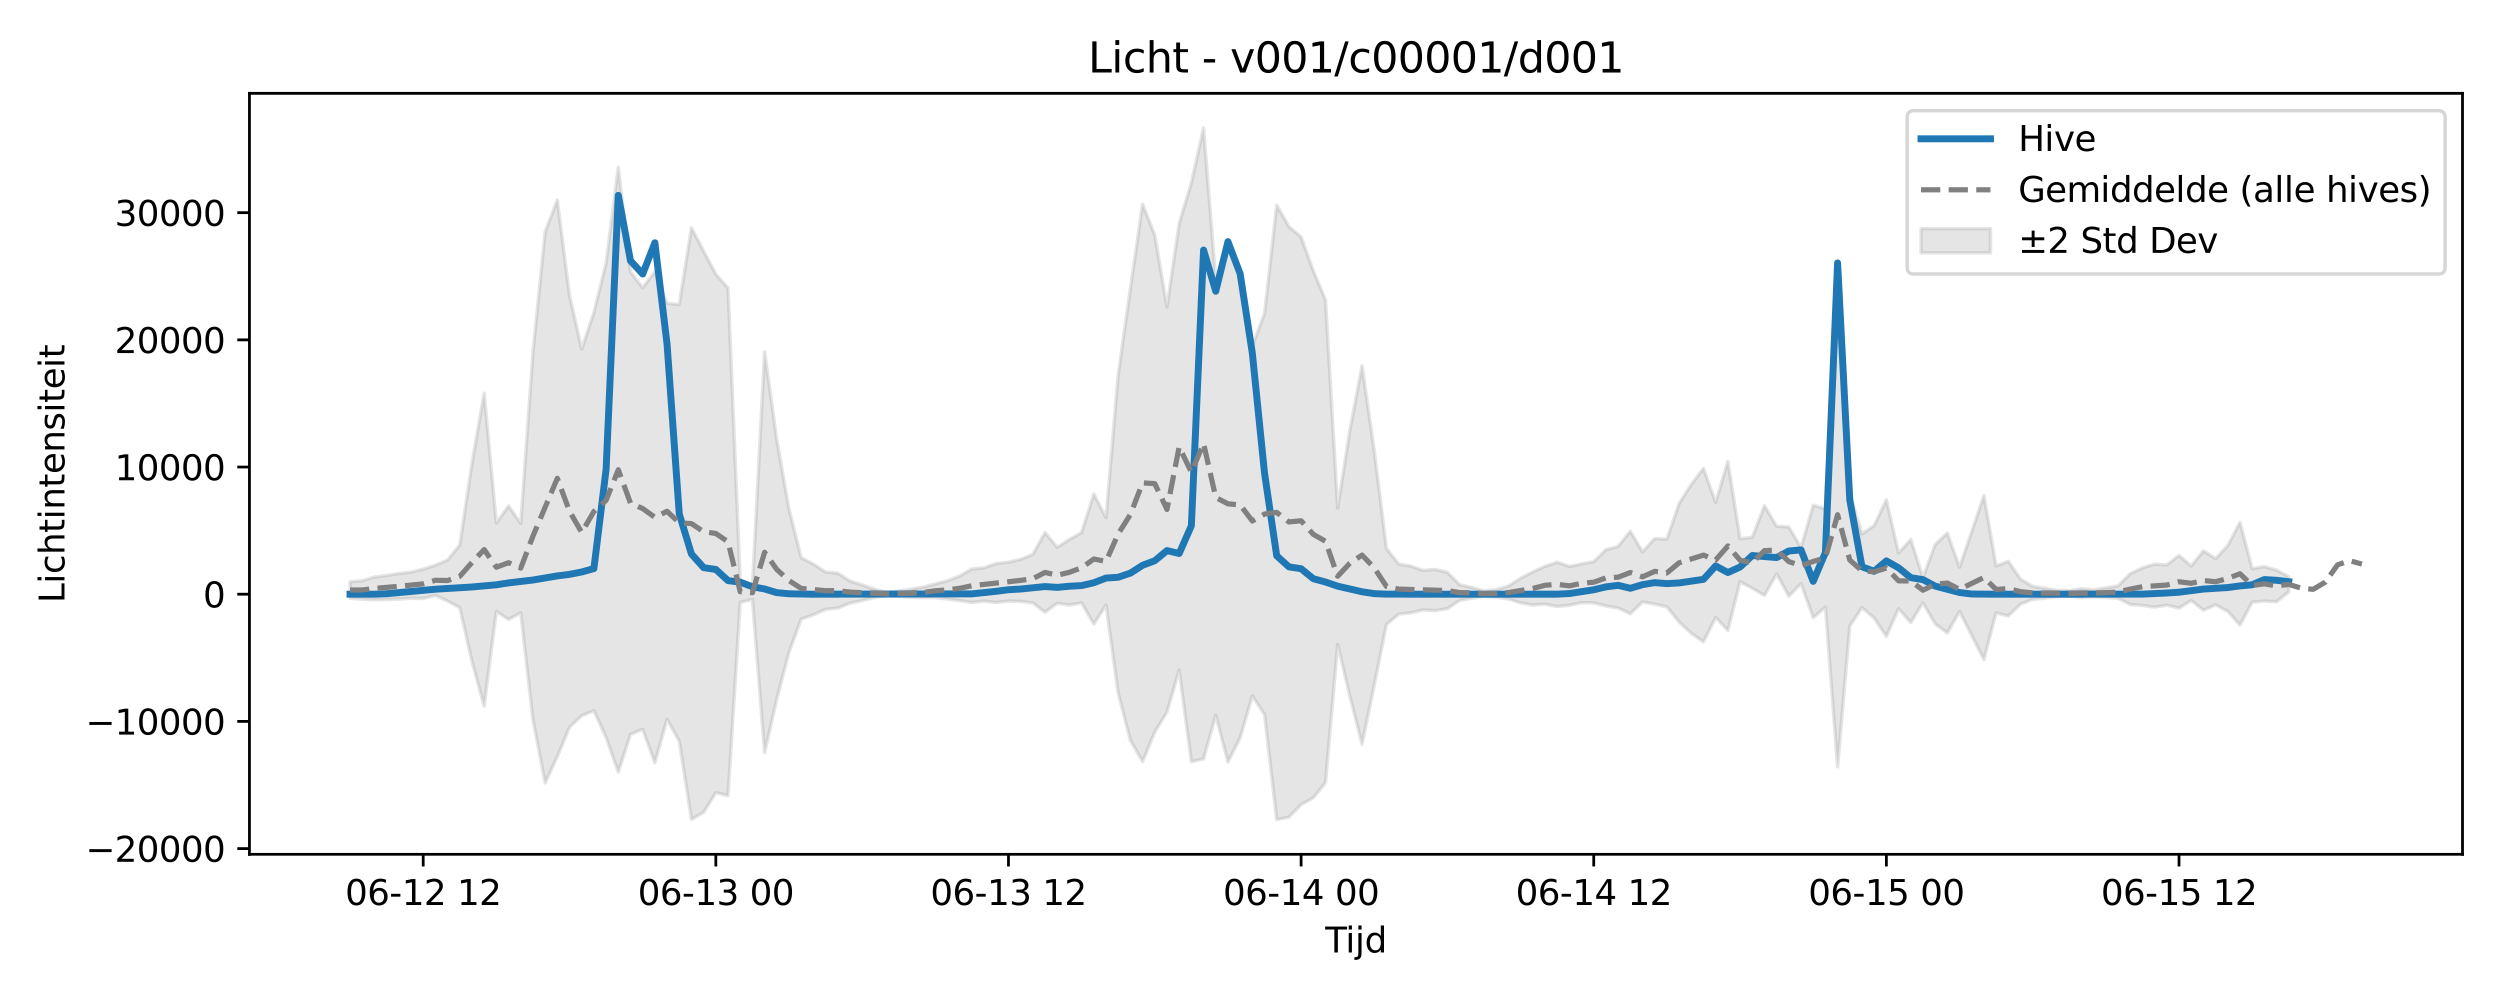 <?xml version="1.0" encoding="utf-8" standalone="no"?>
<!DOCTYPE svg PUBLIC "-//W3C//DTD SVG 1.1//EN"
  "http://www.w3.org/Graphics/SVG/1.1/DTD/svg11.dtd">
<svg xmlns:xlink="http://www.w3.org/1999/xlink" width="720pt" height="288pt" viewBox="0 0 720 288" xmlns="http://www.w3.org/2000/svg" version="1.1">
 <defs>
  <style type="text/css">*{stroke-linejoin: round; stroke-linecap: butt}</style>
 </defs>
 <g id="figure_1">
  <g id="patch_1">
   <path d="M 0 288 
L 720 288 
L 720 0 
L 0 0 
z
" style="fill: #ffffff"/>
  </g>
  <g id="axes_1">
   <g id="patch_2">
    <path d="M 71.84 246.04 
L 709.2 246.04 
L 709.2 26.88 
L 71.84 26.88 
z
" style="fill: #ffffff"/>
   </g>
   <g id="FillBetweenPolyCollection_1">
    <defs>
     <path id="m18b53d8acc" d="M 100.811 -120.474 
L 100.811 -115.67 
L 104.323 -115.442 
L 107.834 -115.269 
L 111.346 -115.348 
L 114.857 -115.462 
L 118.369 -115.689 
L 121.881 -115.625 
L 125.392 -116.508 
L 128.904 -114.903 
L 132.416 -112.978 
L 135.927 -97.499 
L 139.439 -84.659 
L 142.95 -111.915 
L 146.462 -109.59 
L 149.974 -111.506 
L 153.485 -80.741 
L 156.997 -62.528 
L 160.509 -70.092 
L 164.02 -78.564 
L 167.532 -81.866 
L 171.043 -83.329 
L 174.555 -75.639 
L 178.067 -65.606 
L 181.578 -76.505 
L 185.09 -77.941 
L 188.602 -68.314 
L 192.113 -80.838 
L 195.625 -74.552 
L 199.136 -51.995 
L 202.648 -54.061 
L 206.16 -59.692 
L 209.671 -58.874 
L 213.183 -114.513 
L 216.695 -115.37 
L 220.206 -71.234 
L 223.718 -86.691 
L 227.229 -100.149 
L 230.741 -109.692 
L 234.253 -110.932 
L 237.764 -112.506 
L 241.276 -112.85 
L 244.788 -114.277 
L 248.299 -115.044 
L 251.811 -115.877 
L 255.322 -116.587 
L 258.834 -116.269 
L 262.346 -115.973 
L 265.857 -115.871 
L 269.369 -115.874 
L 272.881 -115.477 
L 276.392 -115.019 
L 279.904 -114.476 
L 283.415 -114.903 
L 286.927 -114.454 
L 290.439 -114.894 
L 293.95 -114.782 
L 297.462 -114.354 
L 300.974 -111.668 
L 304.485 -114.262 
L 307.997 -113.739 
L 311.508 -114.34 
L 315.02 -108.265 
L 318.532 -113.712 
L 322.043 -88.369 
L 325.555 -74.757 
L 329.067 -68.655 
L 332.578 -77.154 
L 336.09 -82.933 
L 339.601 -95.008 
L 343.113 -68.64 
L 346.625 -69.44 
L 350.136 -81.994 
L 353.648 -68.541 
L 357.16 -75.527 
L 360.671 -87.581 
L 364.183 -82.195 
L 367.694 -51.922 
L 371.206 -52.659 
L 374.718 -56.289 
L 378.229 -58.221 
L 381.741 -62.582 
L 385.253 -102.41 
L 388.764 -87.499 
L 392.276 -73.641 
L 395.787 -90.713 
L 399.299 -108.156 
L 402.811 -111.115 
L 406.322 -111.523 
L 409.834 -112.332 
L 413.346 -112.143 
L 416.857 -112.704 
L 420.369 -115.073 
L 423.88 -115.696 
L 427.392 -116.278 
L 430.904 -116.063 
L 434.415 -115.489 
L 437.927 -114.378 
L 441.439 -113.749 
L 444.95 -113.983 
L 448.462 -113.317 
L 451.973 -113.679 
L 455.485 -114.414 
L 458.997 -114.395 
L 462.508 -113.461 
L 466.02 -112.901 
L 469.532 -111.223 
L 473.043 -114.663 
L 476.555 -114.001 
L 480.066 -113.227 
L 483.578 -108.881 
L 487.09 -105.6 
L 490.601 -103.145 
L 494.113 -110.169 
L 497.625 -106.427 
L 501.136 -120.471 
L 504.648 -118.563 
L 508.159 -116.503 
L 511.671 -122.699 
L 515.183 -116.287 
L 518.694 -119.892 
L 522.206 -110.124 
L 525.718 -113.137 
L 529.229 -67.146 
L 532.741 -107.69 
L 536.252 -112.994 
L 539.764 -109.979 
L 543.276 -104.725 
L 546.787 -112.701 
L 550.299 -108.71 
L 553.811 -114.363 
L 557.322 -108.336 
L 560.834 -105.695 
L 564.345 -111.891 
L 567.857 -104.985 
L 571.369 -98.073 
L 574.88 -111.512 
L 578.392 -110.577 
L 581.904 -113.987 
L 585.415 -115.387 
L 588.927 -115.732 
L 592.438 -116.17 
L 595.95 -116.299 
L 599.462 -115.907 
L 602.973 -116.178 
L 606.485 -115.893 
L 609.997 -115.707 
L 613.508 -113.9 
L 617.02 -113.632 
L 620.531 -113.131 
L 624.043 -113.705 
L 627.555 -112.855 
L 631.066 -115.07 
L 634.578 -112.256 
L 638.09 -113.816 
L 641.601 -111.922 
L 645.113 -107.971 
L 648.624 -114.553 
L 652.136 -114.903 
L 655.648 -114.701 
L 659.159 -117.525 
L 659.159 -121.885 
L 659.159 -121.885 
L 655.648 -123.823 
L 652.136 -124.808 
L 648.624 -124.209 
L 645.113 -137.566 
L 641.601 -130.887 
L 638.09 -127.104 
L 634.578 -129.364 
L 631.066 -124.972 
L 627.555 -128.049 
L 624.043 -125.308 
L 620.531 -125.516 
L 617.02 -124.44 
L 613.508 -122.782 
L 609.997 -119.277 
L 606.485 -118.697 
L 602.973 -118.126 
L 599.462 -118.447 
L 595.95 -117.879 
L 592.438 -117.982 
L 588.927 -118.589 
L 585.415 -119.1 
L 581.904 -121.218 
L 578.392 -126.378 
L 574.88 -124.963 
L 571.369 -145.295 
L 567.857 -134.869 
L 564.345 -124.633 
L 560.834 -134.473 
L 557.322 -131.167 
L 553.811 -121.677 
L 550.299 -132.642 
L 546.787 -128.74 
L 543.276 -144.068 
L 539.764 -136.672 
L 536.252 -134.193 
L 532.741 -145.713 
L 529.229 -212.367 
L 525.718 -141.479 
L 522.206 -142.499 
L 518.694 -130.293 
L 515.183 -136.228 
L 511.671 -136.454 
L 508.159 -142.352 
L 504.648 -133.228 
L 501.136 -132.856 
L 497.625 -155.085 
L 494.113 -143.313 
L 490.601 -153.116 
L 487.09 -148.503 
L 483.578 -142.955 
L 480.066 -132.748 
L 476.555 -132.881 
L 473.043 -129.076 
L 469.532 -135.012 
L 466.02 -130.63 
L 462.508 -129.686 
L 458.997 -126.251 
L 455.485 -125.612 
L 451.973 -124.858 
L 448.462 -126.1 
L 444.95 -124.89 
L 441.439 -123.284 
L 437.927 -121.472 
L 434.415 -119.198 
L 430.904 -118.155 
L 427.392 -117.79 
L 423.88 -118.802 
L 420.369 -119.593 
L 416.857 -123.16 
L 413.346 -124.008 
L 409.834 -123.723 
L 406.322 -124.946 
L 402.811 -125.564 
L 399.299 -130.054 
L 395.787 -158.185 
L 392.276 -182.629 
L 388.764 -164.103 
L 385.253 -141.681 
L 381.741 -201.637 
L 378.229 -210.007 
L 374.718 -219.731 
L 371.206 -222.711 
L 367.694 -228.925 
L 364.183 -197.711 
L 360.671 -188.329 
L 357.16 -209.654 
L 353.648 -217.258 
L 350.136 -207.476 
L 346.625 -251.158 
L 343.113 -235.314 
L 339.601 -223.626 
L 336.09 -199.623 
L 332.578 -220.265 
L 329.067 -229.218 
L 325.555 -204.897 
L 322.043 -180.112 
L 318.532 -138.934 
L 315.02 -145.743 
L 311.508 -134.621 
L 307.997 -132.641 
L 304.485 -130.377 
L 300.974 -134.62 
L 297.462 -128.34 
L 293.95 -126.912 
L 290.439 -126.086 
L 286.927 -125.713 
L 283.415 -124.461 
L 279.904 -124.137 
L 276.392 -122.125 
L 272.881 -120.754 
L 269.369 -119.823 
L 265.857 -118.914 
L 262.346 -118.324 
L 258.834 -117.786 
L 255.322 -117.365 
L 251.811 -118.354 
L 248.299 -119.535 
L 244.788 -120.658 
L 241.276 -122.938 
L 237.764 -123.254 
L 234.253 -125.562 
L 230.741 -127.387 
L 227.229 -141.422 
L 223.718 -161.294 
L 220.206 -186.654 
L 216.695 -119.223 
L 213.183 -120.663 
L 209.671 -205.057 
L 206.16 -209.023 
L 202.648 -215.674 
L 199.136 -222.395 
L 195.625 -200.303 
L 192.113 -200.65 
L 188.602 -209.739 
L 185.09 -205.123 
L 181.578 -209.732 
L 178.067 -239.807 
L 174.555 -212.186 
L 171.043 -198.034 
L 167.532 -187.449 
L 164.02 -202.934 
L 160.509 -230.406 
L 156.997 -221.224 
L 153.485 -186.45 
L 149.974 -137.257 
L 146.462 -142.302 
L 142.95 -137.368 
L 139.439 -174.782 
L 135.927 -154.508 
L 132.416 -131.048 
L 128.904 -126.704 
L 125.392 -125.241 
L 121.881 -124.065 
L 118.369 -123.231 
L 114.857 -122.816 
L 111.346 -122.257 
L 107.834 -121.817 
L 104.323 -120.728 
L 100.811 -120.474 
z
" style="stroke: #808080; stroke-opacity: 0.2"/>
    </defs>
    <g clip-path="url(#p9a3602fdc0)">
     <use xlink:href="#m18b53d8acc" x="0" y="288" style="fill: #808080; fill-opacity: 0.2; stroke: #808080; stroke-opacity: 0.2"/>
    </g>
   </g>
   <g id="matplotlib.axis_1">
    <g id="xtick_1">
     <g id="line2d_1">
      <defs>
       <path id="m13cd39153e" d="M 0 0 
L 0 3.5 
" style="stroke: #000000; stroke-width: 0.8"/>
      </defs>
      <g>
       <use xlink:href="#m13cd39153e" x="121.881" y="246.04" style="stroke: #000000; stroke-width: 0.8"/>
      </g>
     </g>
     <g id="text_1">
      <!-- 06-12 12 -->
      <g transform="translate(99.4 260.638) scale(0.1 -0.1)">
       <defs>
        <path id="DejaVuSans-30" d="M 2034 4250 
Q 1547 4250 1301 3770 
Q 1056 3291 1056 2328 
Q 1056 1369 1301 889 
Q 1547 409 2034 409 
Q 2525 409 2770 889 
Q 3016 1369 3016 2328 
Q 3016 3291 2770 3770 
Q 2525 4250 2034 4250 
z
M 2034 4750 
Q 2819 4750 3233 4129 
Q 3647 3509 3647 2328 
Q 3647 1150 3233 529 
Q 2819 -91 2034 -91 
Q 1250 -91 836 529 
Q 422 1150 422 2328 
Q 422 3509 836 4129 
Q 1250 4750 2034 4750 
z
" transform="scale(0.016)"/>
        <path id="DejaVuSans-36" d="M 2113 2584 
Q 1688 2584 1439 2293 
Q 1191 2003 1191 1497 
Q 1191 994 1439 701 
Q 1688 409 2113 409 
Q 2538 409 2786 701 
Q 3034 994 3034 1497 
Q 3034 2003 2786 2293 
Q 2538 2584 2113 2584 
z
M 3366 4563 
L 3366 3988 
Q 3128 4100 2886 4159 
Q 2644 4219 2406 4219 
Q 1781 4219 1451 3797 
Q 1122 3375 1075 2522 
Q 1259 2794 1537 2939 
Q 1816 3084 2150 3084 
Q 2853 3084 3261 2657 
Q 3669 2231 3669 1497 
Q 3669 778 3244 343 
Q 2819 -91 2113 -91 
Q 1303 -91 875 529 
Q 447 1150 447 2328 
Q 447 3434 972 4092 
Q 1497 4750 2381 4750 
Q 2619 4750 2861 4703 
Q 3103 4656 3366 4563 
z
" transform="scale(0.016)"/>
        <path id="DejaVuSans-2d" d="M 313 2009 
L 1997 2009 
L 1997 1497 
L 313 1497 
L 313 2009 
z
" transform="scale(0.016)"/>
        <path id="DejaVuSans-31" d="M 794 531 
L 1825 531 
L 1825 4091 
L 703 3866 
L 703 4441 
L 1819 4666 
L 2450 4666 
L 2450 531 
L 3481 531 
L 3481 0 
L 794 0 
L 794 531 
z
" transform="scale(0.016)"/>
        <path id="DejaVuSans-32" d="M 1228 531 
L 3431 531 
L 3431 0 
L 469 0 
L 469 531 
Q 828 903 1448 1529 
Q 2069 2156 2228 2338 
Q 2531 2678 2651 2914 
Q 2772 3150 2772 3378 
Q 2772 3750 2511 3984 
Q 2250 4219 1831 4219 
Q 1534 4219 1204 4116 
Q 875 4013 500 3803 
L 500 4441 
Q 881 4594 1212 4672 
Q 1544 4750 1819 4750 
Q 2544 4750 2975 4387 
Q 3406 4025 3406 3419 
Q 3406 3131 3298 2873 
Q 3191 2616 2906 2266 
Q 2828 2175 2409 1742 
Q 1991 1309 1228 531 
z
" transform="scale(0.016)"/>
        <path id="DejaVuSans-20" transform="scale(0.016)"/>
       </defs>
       <use xlink:href="#DejaVuSans-30"/>
       <use xlink:href="#DejaVuSans-36" transform="translate(63.623 0)"/>
       <use xlink:href="#DejaVuSans-2d" transform="translate(127.246 0)"/>
       <use xlink:href="#DejaVuSans-31" transform="translate(163.33 0)"/>
       <use xlink:href="#DejaVuSans-32" transform="translate(226.953 0)"/>
       <use xlink:href="#DejaVuSans-20" transform="translate(290.576 0)"/>
       <use xlink:href="#DejaVuSans-31" transform="translate(322.363 0)"/>
       <use xlink:href="#DejaVuSans-32" transform="translate(385.986 0)"/>
      </g>
     </g>
    </g>
    <g id="xtick_2">
     <g id="line2d_2">
      <g>
       <use xlink:href="#m13cd39153e" x="206.16" y="246.04" style="stroke: #000000; stroke-width: 0.8"/>
      </g>
     </g>
     <g id="text_2">
      <!-- 06-13 00 -->
      <g transform="translate(183.679 260.638) scale(0.1 -0.1)">
       <defs>
        <path id="DejaVuSans-33" d="M 2597 2516 
Q 3050 2419 3304 2112 
Q 3559 1806 3559 1356 
Q 3559 666 3084 287 
Q 2609 -91 1734 -91 
Q 1441 -91 1130 -33 
Q 819 25 488 141 
L 488 750 
Q 750 597 1062 519 
Q 1375 441 1716 441 
Q 2309 441 2620 675 
Q 2931 909 2931 1356 
Q 2931 1769 2642 2001 
Q 2353 2234 1838 2234 
L 1294 2234 
L 1294 2753 
L 1863 2753 
Q 2328 2753 2575 2939 
Q 2822 3125 2822 3475 
Q 2822 3834 2567 4026 
Q 2313 4219 1838 4219 
Q 1578 4219 1281 4162 
Q 984 4106 628 3988 
L 628 4550 
Q 988 4650 1302 4700 
Q 1616 4750 1894 4750 
Q 2613 4750 3031 4423 
Q 3450 4097 3450 3541 
Q 3450 3153 3228 2886 
Q 3006 2619 2597 2516 
z
" transform="scale(0.016)"/>
       </defs>
       <use xlink:href="#DejaVuSans-30"/>
       <use xlink:href="#DejaVuSans-36" transform="translate(63.623 0)"/>
       <use xlink:href="#DejaVuSans-2d" transform="translate(127.246 0)"/>
       <use xlink:href="#DejaVuSans-31" transform="translate(163.33 0)"/>
       <use xlink:href="#DejaVuSans-33" transform="translate(226.953 0)"/>
       <use xlink:href="#DejaVuSans-20" transform="translate(290.576 0)"/>
       <use xlink:href="#DejaVuSans-30" transform="translate(322.363 0)"/>
       <use xlink:href="#DejaVuSans-30" transform="translate(385.986 0)"/>
      </g>
     </g>
    </g>
    <g id="xtick_3">
     <g id="line2d_3">
      <g>
       <use xlink:href="#m13cd39153e" x="290.439" y="246.04" style="stroke: #000000; stroke-width: 0.8"/>
      </g>
     </g>
     <g id="text_3">
      <!-- 06-13 12 -->
      <g transform="translate(267.958 260.638) scale(0.1 -0.1)">
       <use xlink:href="#DejaVuSans-30"/>
       <use xlink:href="#DejaVuSans-36" transform="translate(63.623 0)"/>
       <use xlink:href="#DejaVuSans-2d" transform="translate(127.246 0)"/>
       <use xlink:href="#DejaVuSans-31" transform="translate(163.33 0)"/>
       <use xlink:href="#DejaVuSans-33" transform="translate(226.953 0)"/>
       <use xlink:href="#DejaVuSans-20" transform="translate(290.576 0)"/>
       <use xlink:href="#DejaVuSans-31" transform="translate(322.363 0)"/>
       <use xlink:href="#DejaVuSans-32" transform="translate(385.986 0)"/>
      </g>
     </g>
    </g>
    <g id="xtick_4">
     <g id="line2d_4">
      <g>
       <use xlink:href="#m13cd39153e" x="374.718" y="246.04" style="stroke: #000000; stroke-width: 0.8"/>
      </g>
     </g>
     <g id="text_4">
      <!-- 06-14 00 -->
      <g transform="translate(352.237 260.638) scale(0.1 -0.1)">
       <defs>
        <path id="DejaVuSans-34" d="M 2419 4116 
L 825 1625 
L 2419 1625 
L 2419 4116 
z
M 2253 4666 
L 3047 4666 
L 3047 1625 
L 3713 1625 
L 3713 1100 
L 3047 1100 
L 3047 0 
L 2419 0 
L 2419 1100 
L 313 1100 
L 313 1709 
L 2253 4666 
z
" transform="scale(0.016)"/>
       </defs>
       <use xlink:href="#DejaVuSans-30"/>
       <use xlink:href="#DejaVuSans-36" transform="translate(63.623 0)"/>
       <use xlink:href="#DejaVuSans-2d" transform="translate(127.246 0)"/>
       <use xlink:href="#DejaVuSans-31" transform="translate(163.33 0)"/>
       <use xlink:href="#DejaVuSans-34" transform="translate(226.953 0)"/>
       <use xlink:href="#DejaVuSans-20" transform="translate(290.576 0)"/>
       <use xlink:href="#DejaVuSans-30" transform="translate(322.363 0)"/>
       <use xlink:href="#DejaVuSans-30" transform="translate(385.986 0)"/>
      </g>
     </g>
    </g>
    <g id="xtick_5">
     <g id="line2d_5">
      <g>
       <use xlink:href="#m13cd39153e" x="458.997" y="246.04" style="stroke: #000000; stroke-width: 0.8"/>
      </g>
     </g>
     <g id="text_5">
      <!-- 06-14 12 -->
      <g transform="translate(436.516 260.638) scale(0.1 -0.1)">
       <use xlink:href="#DejaVuSans-30"/>
       <use xlink:href="#DejaVuSans-36" transform="translate(63.623 0)"/>
       <use xlink:href="#DejaVuSans-2d" transform="translate(127.246 0)"/>
       <use xlink:href="#DejaVuSans-31" transform="translate(163.33 0)"/>
       <use xlink:href="#DejaVuSans-34" transform="translate(226.953 0)"/>
       <use xlink:href="#DejaVuSans-20" transform="translate(290.576 0)"/>
       <use xlink:href="#DejaVuSans-31" transform="translate(322.363 0)"/>
       <use xlink:href="#DejaVuSans-32" transform="translate(385.986 0)"/>
      </g>
     </g>
    </g>
    <g id="xtick_6">
     <g id="line2d_6">
      <g>
       <use xlink:href="#m13cd39153e" x="543.276" y="246.04" style="stroke: #000000; stroke-width: 0.8"/>
      </g>
     </g>
     <g id="text_6">
      <!-- 06-15 00 -->
      <g transform="translate(520.795 260.638) scale(0.1 -0.1)">
       <defs>
        <path id="DejaVuSans-35" d="M 691 4666 
L 3169 4666 
L 3169 4134 
L 1269 4134 
L 1269 2991 
Q 1406 3038 1543 3061 
Q 1681 3084 1819 3084 
Q 2600 3084 3056 2656 
Q 3513 2228 3513 1497 
Q 3513 744 3044 326 
Q 2575 -91 1722 -91 
Q 1428 -91 1123 -41 
Q 819 9 494 109 
L 494 744 
Q 775 591 1075 516 
Q 1375 441 1709 441 
Q 2250 441 2565 725 
Q 2881 1009 2881 1497 
Q 2881 1984 2565 2268 
Q 2250 2553 1709 2553 
Q 1456 2553 1204 2497 
Q 953 2441 691 2322 
L 691 4666 
z
" transform="scale(0.016)"/>
       </defs>
       <use xlink:href="#DejaVuSans-30"/>
       <use xlink:href="#DejaVuSans-36" transform="translate(63.623 0)"/>
       <use xlink:href="#DejaVuSans-2d" transform="translate(127.246 0)"/>
       <use xlink:href="#DejaVuSans-31" transform="translate(163.33 0)"/>
       <use xlink:href="#DejaVuSans-35" transform="translate(226.953 0)"/>
       <use xlink:href="#DejaVuSans-20" transform="translate(290.576 0)"/>
       <use xlink:href="#DejaVuSans-30" transform="translate(322.363 0)"/>
       <use xlink:href="#DejaVuSans-30" transform="translate(385.986 0)"/>
      </g>
     </g>
    </g>
    <g id="xtick_7">
     <g id="line2d_7">
      <g>
       <use xlink:href="#m13cd39153e" x="627.555" y="246.04" style="stroke: #000000; stroke-width: 0.8"/>
      </g>
     </g>
     <g id="text_7">
      <!-- 06-15 12 -->
      <g transform="translate(605.074 260.638) scale(0.1 -0.1)">
       <use xlink:href="#DejaVuSans-30"/>
       <use xlink:href="#DejaVuSans-36" transform="translate(63.623 0)"/>
       <use xlink:href="#DejaVuSans-2d" transform="translate(127.246 0)"/>
       <use xlink:href="#DejaVuSans-31" transform="translate(163.33 0)"/>
       <use xlink:href="#DejaVuSans-35" transform="translate(226.953 0)"/>
       <use xlink:href="#DejaVuSans-20" transform="translate(290.576 0)"/>
       <use xlink:href="#DejaVuSans-31" transform="translate(322.363 0)"/>
       <use xlink:href="#DejaVuSans-32" transform="translate(385.986 0)"/>
      </g>
     </g>
    </g>
    <g id="text_8">
     <!-- Tijd -->
     <g transform="translate(381.67 274.317) scale(0.1 -0.1)">
      <defs>
       <path id="DejaVuSans-54" d="M -19 4666 
L 3928 4666 
L 3928 4134 
L 2272 4134 
L 2272 0 
L 1638 0 
L 1638 4134 
L -19 4134 
L -19 4666 
z
" transform="scale(0.016)"/>
       <path id="DejaVuSans-69" d="M 603 3500 
L 1178 3500 
L 1178 0 
L 603 0 
L 603 3500 
z
M 603 4863 
L 1178 4863 
L 1178 4134 
L 603 4134 
L 603 4863 
z
" transform="scale(0.016)"/>
       <path id="DejaVuSans-6a" d="M 603 3500 
L 1178 3500 
L 1178 -63 
Q 1178 -731 923 -1031 
Q 669 -1331 103 -1331 
L -116 -1331 
L -116 -844 
L 38 -844 
Q 366 -844 484 -692 
Q 603 -541 603 -63 
L 603 3500 
z
M 603 4863 
L 1178 4863 
L 1178 4134 
L 603 4134 
L 603 4863 
z
" transform="scale(0.016)"/>
       <path id="DejaVuSans-64" d="M 2906 2969 
L 2906 4863 
L 3481 4863 
L 3481 0 
L 2906 0 
L 2906 525 
Q 2725 213 2448 61 
Q 2172 -91 1784 -91 
Q 1150 -91 751 415 
Q 353 922 353 1747 
Q 353 2572 751 3078 
Q 1150 3584 1784 3584 
Q 2172 3584 2448 3432 
Q 2725 3281 2906 2969 
z
M 947 1747 
Q 947 1113 1208 752 
Q 1469 391 1925 391 
Q 2381 391 2643 752 
Q 2906 1113 2906 1747 
Q 2906 2381 2643 2742 
Q 2381 3103 1925 3103 
Q 1469 3103 1208 2742 
Q 947 2381 947 1747 
z
" transform="scale(0.016)"/>
      </defs>
      <use xlink:href="#DejaVuSans-54"/>
      <use xlink:href="#DejaVuSans-69" transform="translate(57.959 0)"/>
      <use xlink:href="#DejaVuSans-6a" transform="translate(85.742 0)"/>
      <use xlink:href="#DejaVuSans-64" transform="translate(113.525 0)"/>
     </g>
    </g>
   </g>
   <g id="matplotlib.axis_2">
    <g id="ytick_1">
     <g id="line2d_8">
      <defs>
       <path id="md03aaf6767" d="M 0 0 
L -3.5 0 
" style="stroke: #000000; stroke-width: 0.8"/>
      </defs>
      <g>
       <use xlink:href="#md03aaf6767" x="71.84" y="244.391" style="stroke: #000000; stroke-width: 0.8"/>
      </g>
     </g>
     <g id="text_9">
      <!-- −20000 -->
      <g transform="translate(24.648 248.191) scale(0.1 -0.1)">
       <defs>
        <path id="DejaVuSans-2212" d="M 678 2272 
L 4684 2272 
L 4684 1741 
L 678 1741 
L 678 2272 
z
" transform="scale(0.016)"/>
       </defs>
       <use xlink:href="#DejaVuSans-2212"/>
       <use xlink:href="#DejaVuSans-32" transform="translate(83.789 0)"/>
       <use xlink:href="#DejaVuSans-30" transform="translate(147.412 0)"/>
       <use xlink:href="#DejaVuSans-30" transform="translate(211.035 0)"/>
       <use xlink:href="#DejaVuSans-30" transform="translate(274.658 0)"/>
       <use xlink:href="#DejaVuSans-30" transform="translate(338.281 0)"/>
      </g>
     </g>
    </g>
    <g id="ytick_2">
     <g id="line2d_9">
      <g>
       <use xlink:href="#md03aaf6767" x="71.84" y="207.763" style="stroke: #000000; stroke-width: 0.8"/>
      </g>
     </g>
     <g id="text_10">
      <!-- −10000 -->
      <g transform="translate(24.648 211.563) scale(0.1 -0.1)">
       <use xlink:href="#DejaVuSans-2212"/>
       <use xlink:href="#DejaVuSans-31" transform="translate(83.789 0)"/>
       <use xlink:href="#DejaVuSans-30" transform="translate(147.412 0)"/>
       <use xlink:href="#DejaVuSans-30" transform="translate(211.035 0)"/>
       <use xlink:href="#DejaVuSans-30" transform="translate(274.658 0)"/>
       <use xlink:href="#DejaVuSans-30" transform="translate(338.281 0)"/>
      </g>
     </g>
    </g>
    <g id="ytick_3">
     <g id="line2d_10">
      <g>
       <use xlink:href="#md03aaf6767" x="71.84" y="171.135" style="stroke: #000000; stroke-width: 0.8"/>
      </g>
     </g>
     <g id="text_11">
      <!-- 0 -->
      <g transform="translate(58.477 174.935) scale(0.1 -0.1)">
       <use xlink:href="#DejaVuSans-30"/>
      </g>
     </g>
    </g>
    <g id="ytick_4">
     <g id="line2d_11">
      <g>
       <use xlink:href="#md03aaf6767" x="71.84" y="134.507" style="stroke: #000000; stroke-width: 0.8"/>
      </g>
     </g>
     <g id="text_12">
      <!-- 10000 -->
      <g transform="translate(33.028 138.307) scale(0.1 -0.1)">
       <use xlink:href="#DejaVuSans-31"/>
       <use xlink:href="#DejaVuSans-30" transform="translate(63.623 0)"/>
       <use xlink:href="#DejaVuSans-30" transform="translate(127.246 0)"/>
       <use xlink:href="#DejaVuSans-30" transform="translate(190.869 0)"/>
       <use xlink:href="#DejaVuSans-30" transform="translate(254.492 0)"/>
      </g>
     </g>
    </g>
    <g id="ytick_5">
     <g id="line2d_12">
      <g>
       <use xlink:href="#md03aaf6767" x="71.84" y="97.88" style="stroke: #000000; stroke-width: 0.8"/>
      </g>
     </g>
     <g id="text_13">
      <!-- 20000 -->
      <g transform="translate(33.028 101.679) scale(0.1 -0.1)">
       <use xlink:href="#DejaVuSans-32"/>
       <use xlink:href="#DejaVuSans-30" transform="translate(63.623 0)"/>
       <use xlink:href="#DejaVuSans-30" transform="translate(127.246 0)"/>
       <use xlink:href="#DejaVuSans-30" transform="translate(190.869 0)"/>
       <use xlink:href="#DejaVuSans-30" transform="translate(254.492 0)"/>
      </g>
     </g>
    </g>
    <g id="ytick_6">
     <g id="line2d_13">
      <g>
       <use xlink:href="#md03aaf6767" x="71.84" y="61.252" style="stroke: #000000; stroke-width: 0.8"/>
      </g>
     </g>
     <g id="text_14">
      <!-- 30000 -->
      <g transform="translate(33.028 65.051) scale(0.1 -0.1)">
       <use xlink:href="#DejaVuSans-33"/>
       <use xlink:href="#DejaVuSans-30" transform="translate(63.623 0)"/>
       <use xlink:href="#DejaVuSans-30" transform="translate(127.246 0)"/>
       <use xlink:href="#DejaVuSans-30" transform="translate(190.869 0)"/>
       <use xlink:href="#DejaVuSans-30" transform="translate(254.492 0)"/>
      </g>
     </g>
    </g>
    <g id="text_15">
     <!-- Lichtintensiteit -->
     <g transform="translate(18.568 173.656) rotate(-90) scale(0.1 -0.1)">
      <defs>
       <path id="DejaVuSans-4c" d="M 628 4666 
L 1259 4666 
L 1259 531 
L 3531 531 
L 3531 0 
L 628 0 
L 628 4666 
z
" transform="scale(0.016)"/>
       <path id="DejaVuSans-63" d="M 3122 3366 
L 3122 2828 
Q 2878 2963 2633 3030 
Q 2388 3097 2138 3097 
Q 1578 3097 1268 2742 
Q 959 2388 959 1747 
Q 959 1106 1268 751 
Q 1578 397 2138 397 
Q 2388 397 2633 464 
Q 2878 531 3122 666 
L 3122 134 
Q 2881 22 2623 -34 
Q 2366 -91 2075 -91 
Q 1284 -91 818 406 
Q 353 903 353 1747 
Q 353 2603 823 3093 
Q 1294 3584 2113 3584 
Q 2378 3584 2631 3529 
Q 2884 3475 3122 3366 
z
" transform="scale(0.016)"/>
       <path id="DejaVuSans-68" d="M 3513 2113 
L 3513 0 
L 2938 0 
L 2938 2094 
Q 2938 2591 2744 2837 
Q 2550 3084 2163 3084 
Q 1697 3084 1428 2787 
Q 1159 2491 1159 1978 
L 1159 0 
L 581 0 
L 581 4863 
L 1159 4863 
L 1159 2956 
Q 1366 3272 1645 3428 
Q 1925 3584 2291 3584 
Q 2894 3584 3203 3211 
Q 3513 2838 3513 2113 
z
" transform="scale(0.016)"/>
       <path id="DejaVuSans-74" d="M 1172 4494 
L 1172 3500 
L 2356 3500 
L 2356 3053 
L 1172 3053 
L 1172 1153 
Q 1172 725 1289 603 
Q 1406 481 1766 481 
L 2356 481 
L 2356 0 
L 1766 0 
Q 1100 0 847 248 
Q 594 497 594 1153 
L 594 3053 
L 172 3053 
L 172 3500 
L 594 3500 
L 594 4494 
L 1172 4494 
z
" transform="scale(0.016)"/>
       <path id="DejaVuSans-6e" d="M 3513 2113 
L 3513 0 
L 2938 0 
L 2938 2094 
Q 2938 2591 2744 2837 
Q 2550 3084 2163 3084 
Q 1697 3084 1428 2787 
Q 1159 2491 1159 1978 
L 1159 0 
L 581 0 
L 581 3500 
L 1159 3500 
L 1159 2956 
Q 1366 3272 1645 3428 
Q 1925 3584 2291 3584 
Q 2894 3584 3203 3211 
Q 3513 2838 3513 2113 
z
" transform="scale(0.016)"/>
       <path id="DejaVuSans-65" d="M 3597 1894 
L 3597 1613 
L 953 1613 
Q 991 1019 1311 708 
Q 1631 397 2203 397 
Q 2534 397 2845 478 
Q 3156 559 3463 722 
L 3463 178 
Q 3153 47 2828 -22 
Q 2503 -91 2169 -91 
Q 1331 -91 842 396 
Q 353 884 353 1716 
Q 353 2575 817 3079 
Q 1281 3584 2069 3584 
Q 2775 3584 3186 3129 
Q 3597 2675 3597 1894 
z
M 3022 2063 
Q 3016 2534 2758 2815 
Q 2500 3097 2075 3097 
Q 1594 3097 1305 2825 
Q 1016 2553 972 2059 
L 3022 2063 
z
" transform="scale(0.016)"/>
       <path id="DejaVuSans-73" d="M 2834 3397 
L 2834 2853 
Q 2591 2978 2328 3040 
Q 2066 3103 1784 3103 
Q 1356 3103 1142 2972 
Q 928 2841 928 2578 
Q 928 2378 1081 2264 
Q 1234 2150 1697 2047 
L 1894 2003 
Q 2506 1872 2764 1633 
Q 3022 1394 3022 966 
Q 3022 478 2636 193 
Q 2250 -91 1575 -91 
Q 1294 -91 989 -36 
Q 684 19 347 128 
L 347 722 
Q 666 556 975 473 
Q 1284 391 1588 391 
Q 1994 391 2212 530 
Q 2431 669 2431 922 
Q 2431 1156 2273 1281 
Q 2116 1406 1581 1522 
L 1381 1569 
Q 847 1681 609 1914 
Q 372 2147 372 2553 
Q 372 3047 722 3315 
Q 1072 3584 1716 3584 
Q 2034 3584 2315 3537 
Q 2597 3491 2834 3397 
z
" transform="scale(0.016)"/>
      </defs>
      <use xlink:href="#DejaVuSans-4c"/>
      <use xlink:href="#DejaVuSans-69" transform="translate(55.713 0)"/>
      <use xlink:href="#DejaVuSans-63" transform="translate(83.496 0)"/>
      <use xlink:href="#DejaVuSans-68" transform="translate(138.477 0)"/>
      <use xlink:href="#DejaVuSans-74" transform="translate(201.855 0)"/>
      <use xlink:href="#DejaVuSans-69" transform="translate(241.064 0)"/>
      <use xlink:href="#DejaVuSans-6e" transform="translate(268.848 0)"/>
      <use xlink:href="#DejaVuSans-74" transform="translate(332.227 0)"/>
      <use xlink:href="#DejaVuSans-65" transform="translate(371.436 0)"/>
      <use xlink:href="#DejaVuSans-6e" transform="translate(432.959 0)"/>
      <use xlink:href="#DejaVuSans-73" transform="translate(496.338 0)"/>
      <use xlink:href="#DejaVuSans-69" transform="translate(548.438 0)"/>
      <use xlink:href="#DejaVuSans-74" transform="translate(576.221 0)"/>
      <use xlink:href="#DejaVuSans-65" transform="translate(615.43 0)"/>
      <use xlink:href="#DejaVuSans-69" transform="translate(676.953 0)"/>
      <use xlink:href="#DejaVuSans-74" transform="translate(704.736 0)"/>
     </g>
    </g>
   </g>
   <g id="line2d_14">
    <path d="M 100.811 171.135 
L 107.834 171.126 
L 111.346 170.996 
L 125.392 169.693 
L 135.927 169.053 
L 142.95 168.421 
L 146.462 167.875 
L 153.485 167.046 
L 160.509 165.862 
L 164.02 165.416 
L 167.532 164.729 
L 171.043 163.755 
L 174.555 135.193 
L 178.067 56.265 
L 181.578 75.085 
L 185.09 78.914 
L 188.602 69.92 
L 192.113 99.132 
L 195.625 147.995 
L 199.136 159.555 
L 202.648 163.483 
L 206.16 164.001 
L 209.671 167.214 
L 213.183 167.663 
L 216.695 168.98 
L 220.206 169.624 
L 223.718 170.684 
L 227.229 171.009 
L 234.253 171.135 
L 279.904 171.034 
L 286.927 170.293 
L 290.439 169.84 
L 293.95 169.639 
L 300.974 168.928 
L 304.485 169.168 
L 307.997 168.836 
L 311.508 168.649 
L 315.02 167.83 
L 318.532 166.475 
L 322.043 166.249 
L 325.555 165.057 
L 329.067 162.801 
L 332.578 161.484 
L 336.09 158.569 
L 339.601 159.408 
L 343.113 151.437 
L 346.625 72.025 
L 350.136 83.88 
L 353.648 69.591 
L 357.16 78.837 
L 360.671 101.722 
L 364.183 136.246 
L 367.694 160.069 
L 371.206 163.256 
L 374.718 163.793 
L 378.229 166.666 
L 381.741 167.622 
L 385.253 168.817 
L 392.276 170.432 
L 395.787 170.971 
L 399.299 171.11 
L 416.857 171.135 
L 448.462 171.118 
L 451.973 170.94 
L 458.997 169.852 
L 462.508 169.017 
L 466.02 168.576 
L 469.532 169.423 
L 473.043 168.383 
L 476.555 167.799 
L 480.066 168.078 
L 483.578 167.884 
L 490.601 166.852 
L 494.113 162.99 
L 497.625 164.892 
L 501.136 163.305 
L 504.648 159.993 
L 511.671 160.579 
L 515.183 158.683 
L 518.694 158.372 
L 522.206 167.423 
L 525.718 159.129 
L 529.229 75.729 
L 532.741 144.016 
L 536.252 163.239 
L 539.764 164.526 
L 543.276 161.535 
L 546.787 163.529 
L 550.299 166.364 
L 553.811 166.934 
L 557.322 168.791 
L 564.345 170.641 
L 567.857 171.072 
L 574.88 171.135 
L 617.02 171.107 
L 624.043 170.786 
L 627.555 170.557 
L 634.578 169.651 
L 641.601 169.212 
L 645.113 168.743 
L 648.624 168.419 
L 652.136 166.91 
L 655.648 167.126 
L 659.159 167.524 
L 659.159 167.524 
" clip-path="url(#p9a3602fdc0)" style="fill: none; stroke: #1f77b4; stroke-width: 2; stroke-linecap: square"/>
   </g>
   <g id="line2d_15">
    <path d="M 100.811 169.928 
L 104.323 169.915 
L 107.834 169.457 
L 114.857 168.861 
L 121.881 168.155 
L 125.392 167.125 
L 128.904 167.197 
L 132.416 165.987 
L 135.927 161.997 
L 139.439 158.279 
L 142.95 163.359 
L 146.462 162.054 
L 149.974 163.618 
L 153.485 154.404 
L 160.509 137.751 
L 164.02 147.251 
L 167.532 153.343 
L 171.043 147.318 
L 174.555 144.088 
L 178.067 135.293 
L 181.578 144.882 
L 185.09 146.468 
L 188.602 148.974 
L 192.113 147.256 
L 195.625 150.572 
L 199.136 150.805 
L 202.648 153.132 
L 206.16 153.642 
L 209.671 156.035 
L 213.183 170.412 
L 216.695 170.703 
L 220.206 159.056 
L 223.718 164.007 
L 227.229 167.215 
L 230.741 169.461 
L 237.764 170.12 
L 241.276 170.106 
L 244.788 170.532 
L 255.322 171.024 
L 262.346 170.852 
L 265.857 170.608 
L 269.369 170.152 
L 272.881 169.885 
L 276.392 169.428 
L 279.904 168.694 
L 293.95 167.153 
L 297.462 166.653 
L 300.974 164.856 
L 304.485 165.681 
L 307.997 164.81 
L 311.508 163.52 
L 315.02 160.996 
L 318.532 161.677 
L 322.043 153.759 
L 325.555 148.173 
L 329.067 139.064 
L 332.578 139.29 
L 336.09 146.722 
L 339.601 128.683 
L 343.113 136.023 
L 346.625 127.701 
L 350.136 143.265 
L 353.648 145.1 
L 357.16 145.41 
L 360.671 150.045 
L 364.183 148.047 
L 367.694 147.577 
L 371.206 150.315 
L 374.718 149.99 
L 378.229 153.886 
L 381.741 155.89 
L 385.253 165.954 
L 388.764 162.199 
L 392.276 159.865 
L 395.787 163.551 
L 399.299 168.895 
L 402.811 169.661 
L 416.857 170.068 
L 420.369 170.667 
L 423.88 170.751 
L 427.392 170.966 
L 430.904 170.891 
L 434.415 170.657 
L 441.439 169.483 
L 444.95 168.563 
L 448.462 168.292 
L 451.973 168.731 
L 455.485 167.987 
L 458.997 167.677 
L 462.508 166.426 
L 466.02 166.234 
L 469.532 164.883 
L 473.043 166.13 
L 476.555 164.559 
L 480.066 165.013 
L 483.578 162.082 
L 490.601 159.87 
L 494.113 161.259 
L 497.625 157.244 
L 501.136 161.337 
L 504.648 162.104 
L 508.159 158.573 
L 511.671 158.423 
L 515.183 161.743 
L 518.694 162.907 
L 522.206 161.688 
L 525.718 160.692 
L 529.229 148.244 
L 532.741 161.298 
L 536.252 164.407 
L 539.764 164.675 
L 543.276 163.604 
L 546.787 167.279 
L 550.299 167.324 
L 553.811 169.98 
L 557.322 168.249 
L 560.834 167.916 
L 564.345 169.738 
L 571.369 166.316 
L 574.88 169.763 
L 578.392 169.523 
L 581.904 170.397 
L 585.415 170.756 
L 595.95 170.911 
L 599.462 170.823 
L 602.973 170.848 
L 609.997 170.508 
L 613.508 169.659 
L 617.02 168.964 
L 624.043 168.494 
L 627.555 167.548 
L 631.066 167.979 
L 634.578 167.19 
L 638.09 167.54 
L 641.601 166.595 
L 645.113 165.231 
L 648.624 168.619 
L 652.136 168.144 
L 655.648 168.738 
L 659.159 168.295 
L 662.671 169.377 
L 666.183 169.724 
L 669.694 167.648 
L 673.206 162.67 
L 676.717 161.469 
L 680.229 162.464 
L 680.229 162.464 
" clip-path="url(#p9a3602fdc0)" style="fill: none; stroke-dasharray: 5.55,2.4; stroke-dashoffset: 0; stroke: #808080; stroke-width: 1.5"/>
   </g>
   <g id="patch_3">
    <path d="M 71.84 246.04 
L 71.84 26.88 
" style="fill: none; stroke: #000000; stroke-width: 0.8; stroke-linejoin: miter; stroke-linecap: square"/>
   </g>
   <g id="patch_4">
    <path d="M 709.2 246.04 
L 709.2 26.88 
" style="fill: none; stroke: #000000; stroke-width: 0.8; stroke-linejoin: miter; stroke-linecap: square"/>
   </g>
   <g id="patch_5">
    <path d="M 71.84 246.04 
L 709.2 246.04 
" style="fill: none; stroke: #000000; stroke-width: 0.8; stroke-linejoin: miter; stroke-linecap: square"/>
   </g>
   <g id="patch_6">
    <path d="M 71.84 26.88 
L 709.2 26.88 
" style="fill: none; stroke: #000000; stroke-width: 0.8; stroke-linejoin: miter; stroke-linecap: square"/>
   </g>
   <g id="text_16">
    <!-- Licht - v001/c00001/d001 -->
    <g transform="translate(313.383 20.88) scale(0.12 -0.12)">
     <defs>
      <path id="DejaVuSans-76" d="M 191 3500 
L 800 3500 
L 1894 563 
L 2988 3500 
L 3597 3500 
L 2284 0 
L 1503 0 
L 191 3500 
z
" transform="scale(0.016)"/>
      <path id="DejaVuSans-2f" d="M 1625 4666 
L 2156 4666 
L 531 -594 
L 0 -594 
L 1625 4666 
z
" transform="scale(0.016)"/>
     </defs>
     <use xlink:href="#DejaVuSans-4c"/>
     <use xlink:href="#DejaVuSans-69" transform="translate(55.713 0)"/>
     <use xlink:href="#DejaVuSans-63" transform="translate(83.496 0)"/>
     <use xlink:href="#DejaVuSans-68" transform="translate(138.477 0)"/>
     <use xlink:href="#DejaVuSans-74" transform="translate(201.855 0)"/>
     <use xlink:href="#DejaVuSans-20" transform="translate(241.064 0)"/>
     <use xlink:href="#DejaVuSans-2d" transform="translate(272.852 0)"/>
     <use xlink:href="#DejaVuSans-20" transform="translate(308.936 0)"/>
     <use xlink:href="#DejaVuSans-76" transform="translate(340.723 0)"/>
     <use xlink:href="#DejaVuSans-30" transform="translate(399.902 0)"/>
     <use xlink:href="#DejaVuSans-30" transform="translate(463.525 0)"/>
     <use xlink:href="#DejaVuSans-31" transform="translate(527.148 0)"/>
     <use xlink:href="#DejaVuSans-2f" transform="translate(590.771 0)"/>
     <use xlink:href="#DejaVuSans-63" transform="translate(624.463 0)"/>
     <use xlink:href="#DejaVuSans-30" transform="translate(679.443 0)"/>
     <use xlink:href="#DejaVuSans-30" transform="translate(743.066 0)"/>
     <use xlink:href="#DejaVuSans-30" transform="translate(806.689 0)"/>
     <use xlink:href="#DejaVuSans-30" transform="translate(870.312 0)"/>
     <use xlink:href="#DejaVuSans-31" transform="translate(933.936 0)"/>
     <use xlink:href="#DejaVuSans-2f" transform="translate(997.559 0)"/>
     <use xlink:href="#DejaVuSans-64" transform="translate(1031.25 0)"/>
     <use xlink:href="#DejaVuSans-30" transform="translate(1094.727 0)"/>
     <use xlink:href="#DejaVuSans-30" transform="translate(1158.35 0)"/>
     <use xlink:href="#DejaVuSans-31" transform="translate(1221.973 0)"/>
    </g>
   </g>
   <g id="legend_1">
    <g id="patch_7">
     <path d="M 551.256 78.914 
L 702.2 78.914 
Q 704.2 78.914 704.2 76.914 
L 704.2 33.88 
Q 704.2 31.88 702.2 31.88 
L 551.256 31.88 
Q 549.256 31.88 549.256 33.88 
L 549.256 76.914 
Q 549.256 78.914 551.256 78.914 
z
" style="fill: #ffffff; opacity: 0.8; stroke: #cccccc; stroke-linejoin: miter"/>
    </g>
    <g id="line2d_16">
     <path d="M 553.256 39.978 
L 563.256 39.978 
L 573.256 39.978 
" style="fill: none; stroke: #1f77b4; stroke-width: 2; stroke-linecap: square"/>
    </g>
    <g id="text_17">
     <!-- Hive -->
     <g transform="translate(581.256 43.478) scale(0.1 -0.1)">
      <defs>
       <path id="DejaVuSans-48" d="M 628 4666 
L 1259 4666 
L 1259 2753 
L 3553 2753 
L 3553 4666 
L 4184 4666 
L 4184 0 
L 3553 0 
L 3553 2222 
L 1259 2222 
L 1259 0 
L 628 0 
L 628 4666 
z
" transform="scale(0.016)"/>
      </defs>
      <use xlink:href="#DejaVuSans-48"/>
      <use xlink:href="#DejaVuSans-69" transform="translate(75.195 0)"/>
      <use xlink:href="#DejaVuSans-76" transform="translate(102.979 0)"/>
      <use xlink:href="#DejaVuSans-65" transform="translate(162.158 0)"/>
     </g>
    </g>
    <g id="line2d_17">
     <path d="M 553.256 54.657 
L 563.256 54.657 
L 573.256 54.657 
" style="fill: none; stroke-dasharray: 5.55,2.4; stroke-dashoffset: 0; stroke: #808080; stroke-width: 1.5"/>
    </g>
    <g id="text_18">
     <!-- Gemiddelde (alle hives) -->
     <g transform="translate(581.256 58.157) scale(0.1 -0.1)">
      <defs>
       <path id="DejaVuSans-47" d="M 3809 666 
L 3809 1919 
L 2778 1919 
L 2778 2438 
L 4434 2438 
L 4434 434 
Q 4069 175 3628 42 
Q 3188 -91 2688 -91 
Q 1594 -91 976 548 
Q 359 1188 359 2328 
Q 359 3472 976 4111 
Q 1594 4750 2688 4750 
Q 3144 4750 3555 4637 
Q 3966 4525 4313 4306 
L 4313 3634 
Q 3963 3931 3569 4081 
Q 3175 4231 2741 4231 
Q 1884 4231 1454 3753 
Q 1025 3275 1025 2328 
Q 1025 1384 1454 906 
Q 1884 428 2741 428 
Q 3075 428 3337 486 
Q 3600 544 3809 666 
z
" transform="scale(0.016)"/>
       <path id="DejaVuSans-6d" d="M 3328 2828 
Q 3544 3216 3844 3400 
Q 4144 3584 4550 3584 
Q 5097 3584 5394 3201 
Q 5691 2819 5691 2113 
L 5691 0 
L 5113 0 
L 5113 2094 
Q 5113 2597 4934 2840 
Q 4756 3084 4391 3084 
Q 3944 3084 3684 2787 
Q 3425 2491 3425 1978 
L 3425 0 
L 2847 0 
L 2847 2094 
Q 2847 2600 2669 2842 
Q 2491 3084 2119 3084 
Q 1678 3084 1418 2786 
Q 1159 2488 1159 1978 
L 1159 0 
L 581 0 
L 581 3500 
L 1159 3500 
L 1159 2956 
Q 1356 3278 1631 3431 
Q 1906 3584 2284 3584 
Q 2666 3584 2933 3390 
Q 3200 3197 3328 2828 
z
" transform="scale(0.016)"/>
       <path id="DejaVuSans-6c" d="M 603 4863 
L 1178 4863 
L 1178 0 
L 603 0 
L 603 4863 
z
" transform="scale(0.016)"/>
       <path id="DejaVuSans-28" d="M 1984 4856 
Q 1566 4138 1362 3434 
Q 1159 2731 1159 2009 
Q 1159 1288 1364 580 
Q 1569 -128 1984 -844 
L 1484 -844 
Q 1016 -109 783 600 
Q 550 1309 550 2009 
Q 550 2706 781 3412 
Q 1013 4119 1484 4856 
L 1984 4856 
z
" transform="scale(0.016)"/>
       <path id="DejaVuSans-61" d="M 2194 1759 
Q 1497 1759 1228 1600 
Q 959 1441 959 1056 
Q 959 750 1161 570 
Q 1363 391 1709 391 
Q 2188 391 2477 730 
Q 2766 1069 2766 1631 
L 2766 1759 
L 2194 1759 
z
M 3341 1997 
L 3341 0 
L 2766 0 
L 2766 531 
Q 2569 213 2275 61 
Q 1981 -91 1556 -91 
Q 1019 -91 701 211 
Q 384 513 384 1019 
Q 384 1609 779 1909 
Q 1175 2209 1959 2209 
L 2766 2209 
L 2766 2266 
Q 2766 2663 2505 2880 
Q 2244 3097 1772 3097 
Q 1472 3097 1187 3025 
Q 903 2953 641 2809 
L 641 3341 
Q 956 3463 1253 3523 
Q 1550 3584 1831 3584 
Q 2591 3584 2966 3190 
Q 3341 2797 3341 1997 
z
" transform="scale(0.016)"/>
       <path id="DejaVuSans-29" d="M 513 4856 
L 1013 4856 
Q 1481 4119 1714 3412 
Q 1947 2706 1947 2009 
Q 1947 1309 1714 600 
Q 1481 -109 1013 -844 
L 513 -844 
Q 928 -128 1133 580 
Q 1338 1288 1338 2009 
Q 1338 2731 1133 3434 
Q 928 4138 513 4856 
z
" transform="scale(0.016)"/>
      </defs>
      <use xlink:href="#DejaVuSans-47"/>
      <use xlink:href="#DejaVuSans-65" transform="translate(77.49 0)"/>
      <use xlink:href="#DejaVuSans-6d" transform="translate(139.014 0)"/>
      <use xlink:href="#DejaVuSans-69" transform="translate(236.426 0)"/>
      <use xlink:href="#DejaVuSans-64" transform="translate(264.209 0)"/>
      <use xlink:href="#DejaVuSans-64" transform="translate(327.686 0)"/>
      <use xlink:href="#DejaVuSans-65" transform="translate(391.162 0)"/>
      <use xlink:href="#DejaVuSans-6c" transform="translate(452.686 0)"/>
      <use xlink:href="#DejaVuSans-64" transform="translate(480.469 0)"/>
      <use xlink:href="#DejaVuSans-65" transform="translate(543.945 0)"/>
      <use xlink:href="#DejaVuSans-20" transform="translate(605.469 0)"/>
      <use xlink:href="#DejaVuSans-28" transform="translate(637.256 0)"/>
      <use xlink:href="#DejaVuSans-61" transform="translate(676.27 0)"/>
      <use xlink:href="#DejaVuSans-6c" transform="translate(737.549 0)"/>
      <use xlink:href="#DejaVuSans-6c" transform="translate(765.332 0)"/>
      <use xlink:href="#DejaVuSans-65" transform="translate(793.115 0)"/>
      <use xlink:href="#DejaVuSans-20" transform="translate(854.639 0)"/>
      <use xlink:href="#DejaVuSans-68" transform="translate(886.426 0)"/>
      <use xlink:href="#DejaVuSans-69" transform="translate(949.805 0)"/>
      <use xlink:href="#DejaVuSans-76" transform="translate(977.588 0)"/>
      <use xlink:href="#DejaVuSans-65" transform="translate(1036.768 0)"/>
      <use xlink:href="#DejaVuSans-73" transform="translate(1098.291 0)"/>
      <use xlink:href="#DejaVuSans-29" transform="translate(1150.391 0)"/>
     </g>
    </g>
    <g id="patch_8">
     <path d="M 553.256 72.835 
L 573.256 72.835 
L 573.256 65.835 
L 553.256 65.835 
z
" style="fill: #808080; fill-opacity: 0.2; stroke: #808080; stroke-opacity: 0.2; stroke-linejoin: miter"/>
    </g>
    <g id="text_19">
     <!-- ±2 Std Dev -->
     <g transform="translate(581.256 72.835) scale(0.1 -0.1)">
      <defs>
       <path id="DejaVuSans-b1" d="M 2944 4013 
L 2944 2803 
L 4684 2803 
L 4684 2272 
L 2944 2272 
L 2944 1063 
L 2419 1063 
L 2419 2272 
L 678 2272 
L 678 2803 
L 2419 2803 
L 2419 4013 
L 2944 4013 
z
M 678 531 
L 4684 531 
L 4684 0 
L 678 0 
L 678 531 
z
" transform="scale(0.016)"/>
       <path id="DejaVuSans-53" d="M 3425 4513 
L 3425 3897 
Q 3066 4069 2747 4153 
Q 2428 4238 2131 4238 
Q 1616 4238 1336 4038 
Q 1056 3838 1056 3469 
Q 1056 3159 1242 3001 
Q 1428 2844 1947 2747 
L 2328 2669 
Q 3034 2534 3370 2195 
Q 3706 1856 3706 1288 
Q 3706 609 3251 259 
Q 2797 -91 1919 -91 
Q 1588 -91 1214 -16 
Q 841 59 441 206 
L 441 856 
Q 825 641 1194 531 
Q 1563 422 1919 422 
Q 2459 422 2753 634 
Q 3047 847 3047 1241 
Q 3047 1584 2836 1778 
Q 2625 1972 2144 2069 
L 1759 2144 
Q 1053 2284 737 2584 
Q 422 2884 422 3419 
Q 422 4038 858 4394 
Q 1294 4750 2059 4750 
Q 2388 4750 2728 4690 
Q 3069 4631 3425 4513 
z
" transform="scale(0.016)"/>
       <path id="DejaVuSans-44" d="M 1259 4147 
L 1259 519 
L 2022 519 
Q 2988 519 3436 956 
Q 3884 1394 3884 2338 
Q 3884 3275 3436 3711 
Q 2988 4147 2022 4147 
L 1259 4147 
z
M 628 4666 
L 1925 4666 
Q 3281 4666 3915 4102 
Q 4550 3538 4550 2338 
Q 4550 1131 3912 565 
Q 3275 0 1925 0 
L 628 0 
L 628 4666 
z
" transform="scale(0.016)"/>
      </defs>
      <use xlink:href="#DejaVuSans-b1"/>
      <use xlink:href="#DejaVuSans-32" transform="translate(83.789 0)"/>
      <use xlink:href="#DejaVuSans-20" transform="translate(147.412 0)"/>
      <use xlink:href="#DejaVuSans-53" transform="translate(179.199 0)"/>
      <use xlink:href="#DejaVuSans-74" transform="translate(242.676 0)"/>
      <use xlink:href="#DejaVuSans-64" transform="translate(281.885 0)"/>
      <use xlink:href="#DejaVuSans-20" transform="translate(345.361 0)"/>
      <use xlink:href="#DejaVuSans-44" transform="translate(377.148 0)"/>
      <use xlink:href="#DejaVuSans-65" transform="translate(454.15 0)"/>
      <use xlink:href="#DejaVuSans-76" transform="translate(515.674 0)"/>
     </g>
    </g>
   </g>
  </g>
 </g>
 <defs>
  <clipPath id="p9a3602fdc0">
   <rect x="71.84" y="26.88" width="637.36" height="219.16"/>
  </clipPath>
 </defs>
</svg>
